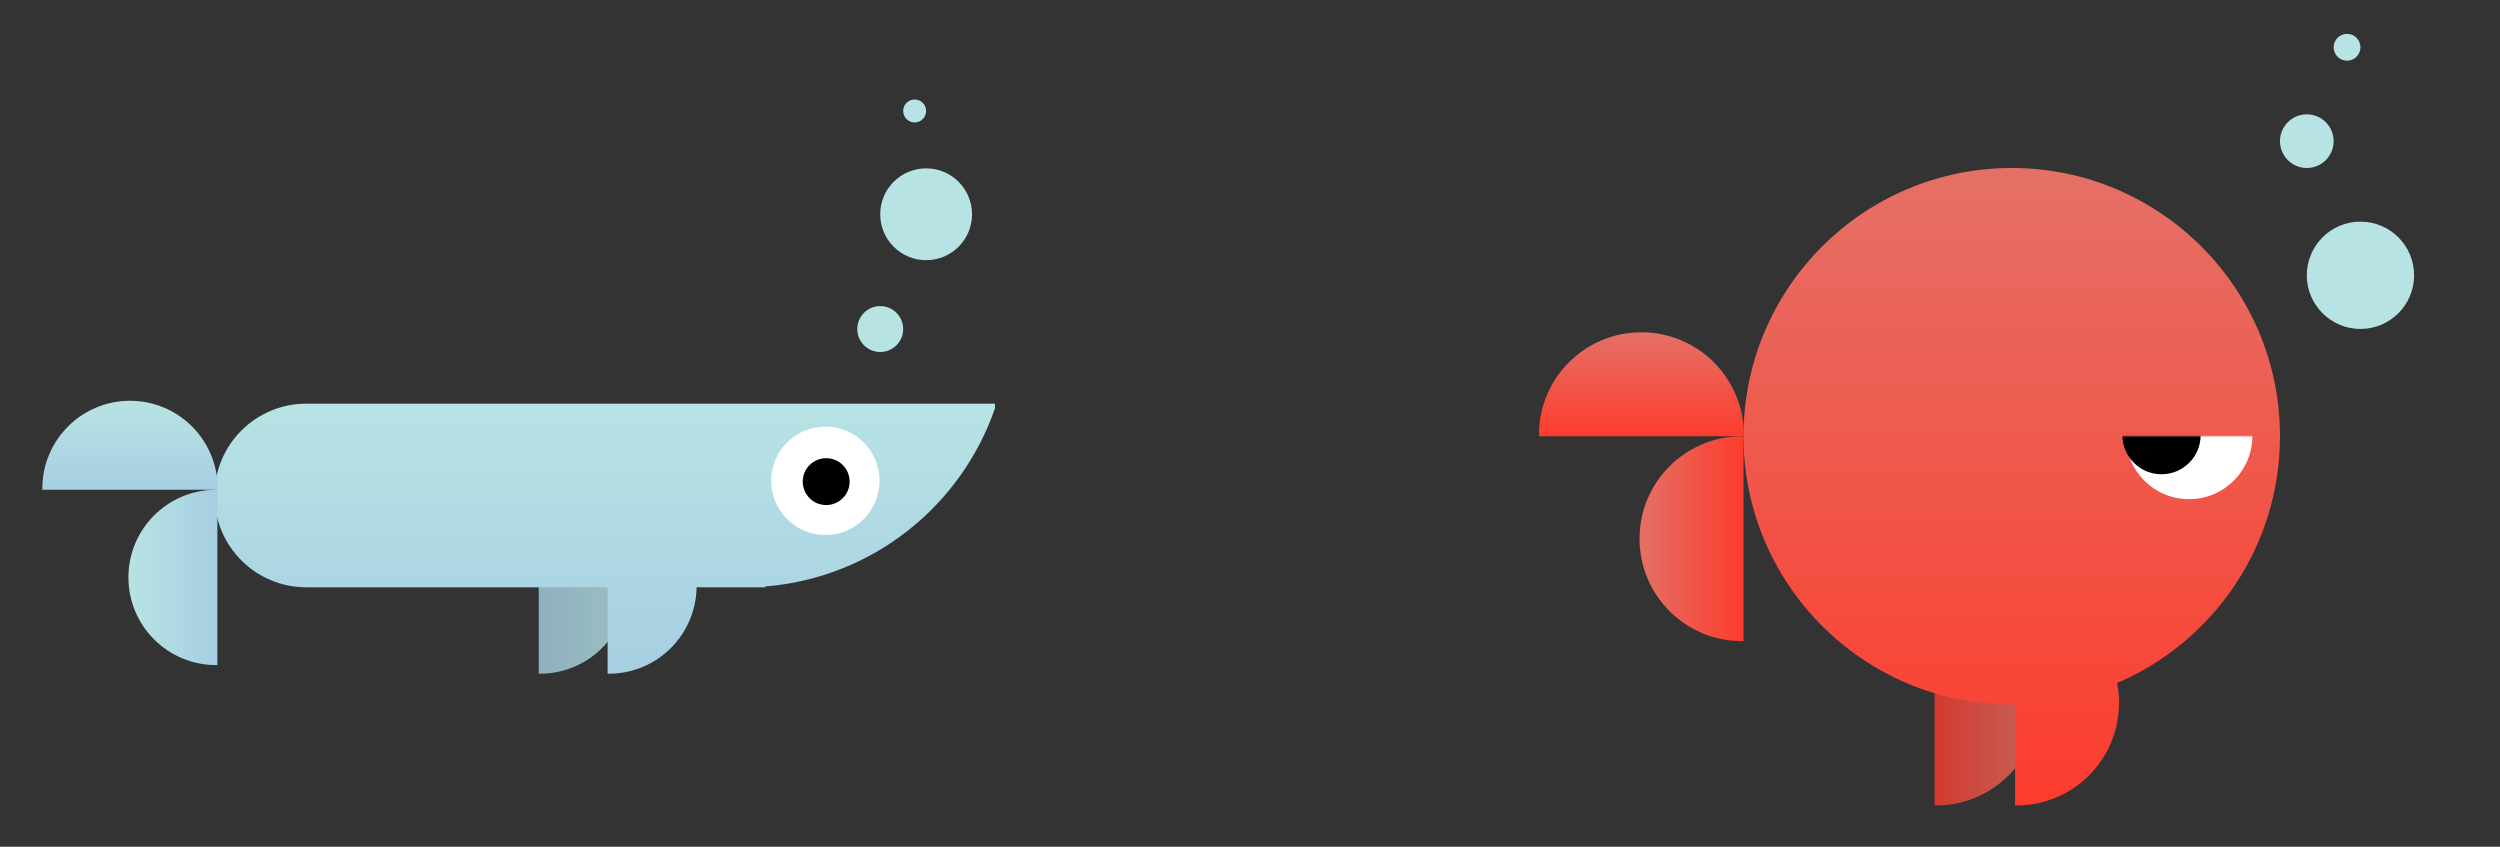 <?xml version="1.0" encoding="UTF-8"?>
<svg width="1181px" height="400px" viewBox="0 0 1181 400" version="1.1" xmlns="http://www.w3.org/2000/svg" xmlns:xlink="http://www.w3.org/1999/xlink">
    <rect x="0" y="0" width="1181" height="400" fill="#333333" stroke="none"/>
    <!-- Generator: Sketch 45.2 (43514) - http://www.bohemiancoding.com/sketch -->
    <title>Artboard 2 Copy 6</title>
    <desc>Created with Sketch.</desc>
    <defs>
        <linearGradient x1="50%" y1="0%" x2="50%" y2="100%" id="linearGradient-1">
            <stop stop-color="#B7E3E4" offset="0%"></stop>
            <stop stop-color="#A6CFE2" offset="100%"></stop>
        </linearGradient>
        <linearGradient x1="50%" y1="0%" x2="50%" y2="100%" id="linearGradient-2">
            <stop stop-color="#E57066" offset="0%"></stop>
            <stop stop-color="#FC3C2D" offset="100%"></stop>
        </linearGradient>
        <rect id="path-3" x="0" y="0" width="79.2" height="41.184"></rect>
    </defs>
    <g id="Page-1" stroke="none" stroke-width="1" fill="none" fill-rule="evenodd">
        <g id="Artboard-2-Copy-6">
            <g id="Group" transform="translate(20, 47)">
                <path d="M214.103,250.847 C214.1,250.646 214.099,250.445 214.099,250.244 C214.099,227.369 232.642,208.826 255.517,208.826 C278.391,208.826 296.935,227.369 296.935,250.244 C296.935,250.445 296.934,250.646 296.931,250.847 L214.103,250.847 Z" id="Combined-Shape-Copy-3" fill="url(#linearGradient-1)" opacity="0.8" transform="translate(255.517, 229.836) rotate(-270) translate(-255.517, -229.836) "></path>
                <path d="M309.056,230.44 L341.593,230.44 L341.593,230.033 C392.103,225.981 434.168,191.993 450.035,145.824 L450.035,143.686 L124.711,143.686 C100.749,143.686 81.332,163.106 81.332,187.063 C81.332,211.024 100.753,230.44 124.71,230.44 L267.039,230.44 L267.039,271.25 C267.24,271.253 267.441,271.255 267.642,271.255 C290.315,271.255 308.733,253.036 309.056,230.44 Z" id="Combined-Shape" fill="url(#linearGradient-1)"></path>
                <path d="M0.004,184.352 C0.001,184.151 0,183.95 0,183.748 C0,160.874 18.544,142.33 41.418,142.33 C64.293,142.33 82.836,160.874 82.836,183.748 C82.836,183.95 82.835,184.151 82.832,184.352 L0.004,184.352 Z" id="Combined-Shape" fill="url(#linearGradient-1)"></path>
                <path d="M20.263,246.78 C20.26,246.58 20.258,246.379 20.258,246.177 C20.258,223.303 38.802,204.759 61.676,204.759 C84.551,204.759 103.095,223.303 103.095,246.177 C103.095,246.379 103.093,246.58 103.09,246.78 L20.263,246.78 Z" id="Combined-Shape-Copy" fill="url(#linearGradient-1)" transform="translate(61.676, 225.77) rotate(-90) translate(-61.676, -225.77) "></path>
                <circle id="Combined-Shape-Copy-2" fill="#FFFFFF" cx="369.903" cy="180.129" r="25.599"></circle>
                <circle id="Combined-Shape-Copy-2" fill="#000000" cx="370.289" cy="180.516" r="11.075"></circle>
                <circle id="Oval-17-Copy-3" fill="#B7E3E4" cx="417.502" cy="54.221" r="21.688"></circle>
                <circle id="Oval-17-Copy-4" fill="#B7E3E4" cx="395.814" cy="108.442" r="10.844"></circle>
                <circle id="Oval-17-Copy-5" fill="#B7E3E4" cx="412.08" cy="5.422" r="5.422"></circle>
            </g>
            <g id="Group-2" transform="translate(727, 16)">
                <path d="M163.069,340.646 C163.066,340.411 163.064,340.176 163.064,339.941 C163.064,313.211 184.733,291.542 211.463,291.542 C238.193,291.542 259.862,313.211 259.862,339.941 C259.862,340.176 259.86,340.411 259.857,340.646 L163.069,340.646 Z" id="Combined-Shape-Copy-3" fill="url(#linearGradient-2)" opacity="0.8" transform="translate(211.463, 316.094) rotate(-270) translate(-211.463, -316.094) "></path>
                <path d="M273.11,306.652 C318.356,287.311 350.062,242.398 350.062,190.079 C350.062,120.094 293.328,63.36 223.343,63.36 C153.358,63.36 96.624,120.094 96.624,190.079 C96.624,260.064 153.358,316.799 223.343,316.799 C223.872,316.799 224.4,316.795 224.927,316.789 L224.927,364.488 C225.162,364.491 225.397,364.493 225.632,364.493 C252.362,364.493 274.031,342.824 274.031,316.094 C274.031,312.863 273.714,309.706 273.11,306.652 Z" id="Combined-Shape" fill="url(#linearGradient-2)"></path>
                <circle id="Oval-17-Copy-3" fill="#B7E3E4" cx="388.078" cy="114.048" r="25.344"></circle>
                <circle id="Oval-17-Copy-4" fill="#B7E3E4" cx="362.734" cy="50.688" r="12.672"></circle>
                <circle id="Oval-17-Copy-5" fill="#B7E3E4" cx="381.742" cy="6.336" r="6.336"></circle>
                <path d="M0.005,190.079 C0.002,189.845 0,189.61 0,189.374 C0,162.644 21.669,140.975 48.399,140.975 C75.129,140.975 96.798,162.644 96.798,189.374 C96.798,189.61 96.796,189.845 96.793,190.079 L0.005,190.079 Z" id="Combined-Shape" fill="url(#linearGradient-2)"></path>
                <path d="M23.678,263.03 C23.674,262.795 23.673,262.56 23.673,262.325 C23.673,235.595 45.342,213.926 72.072,213.926 C98.802,213.926 120.471,235.595 120.471,262.325 C120.471,262.56 120.469,262.795 120.466,263.03 L23.678,263.03 Z" id="Combined-Shape-Copy" fill="url(#linearGradient-2)" transform="translate(72.072, 238.478) rotate(-90) translate(-72.072, -238.478) "></path>
                <g id="Group" transform="translate(264.527, 190.079)">
                    <mask id="mask-4" fill="white">
                        <use xlink:href="#path-3"></use>
                    </mask>
                    <g id="Mask"></g>
                    <g mask="url(#mask-4)" id="Combined-Shape-Copy-2">
                        <g transform="translate(11.088, -30.096)">
                            <circle fill="#FFFFFF" cx="31.498" cy="29.914" r="29.914"></circle>
                            <circle fill="#000000" cx="18.485" cy="29.573" r="18.485"></circle>
                        </g>
                    </g>
                </g>
            </g>
        </g>
    </g>
</svg>